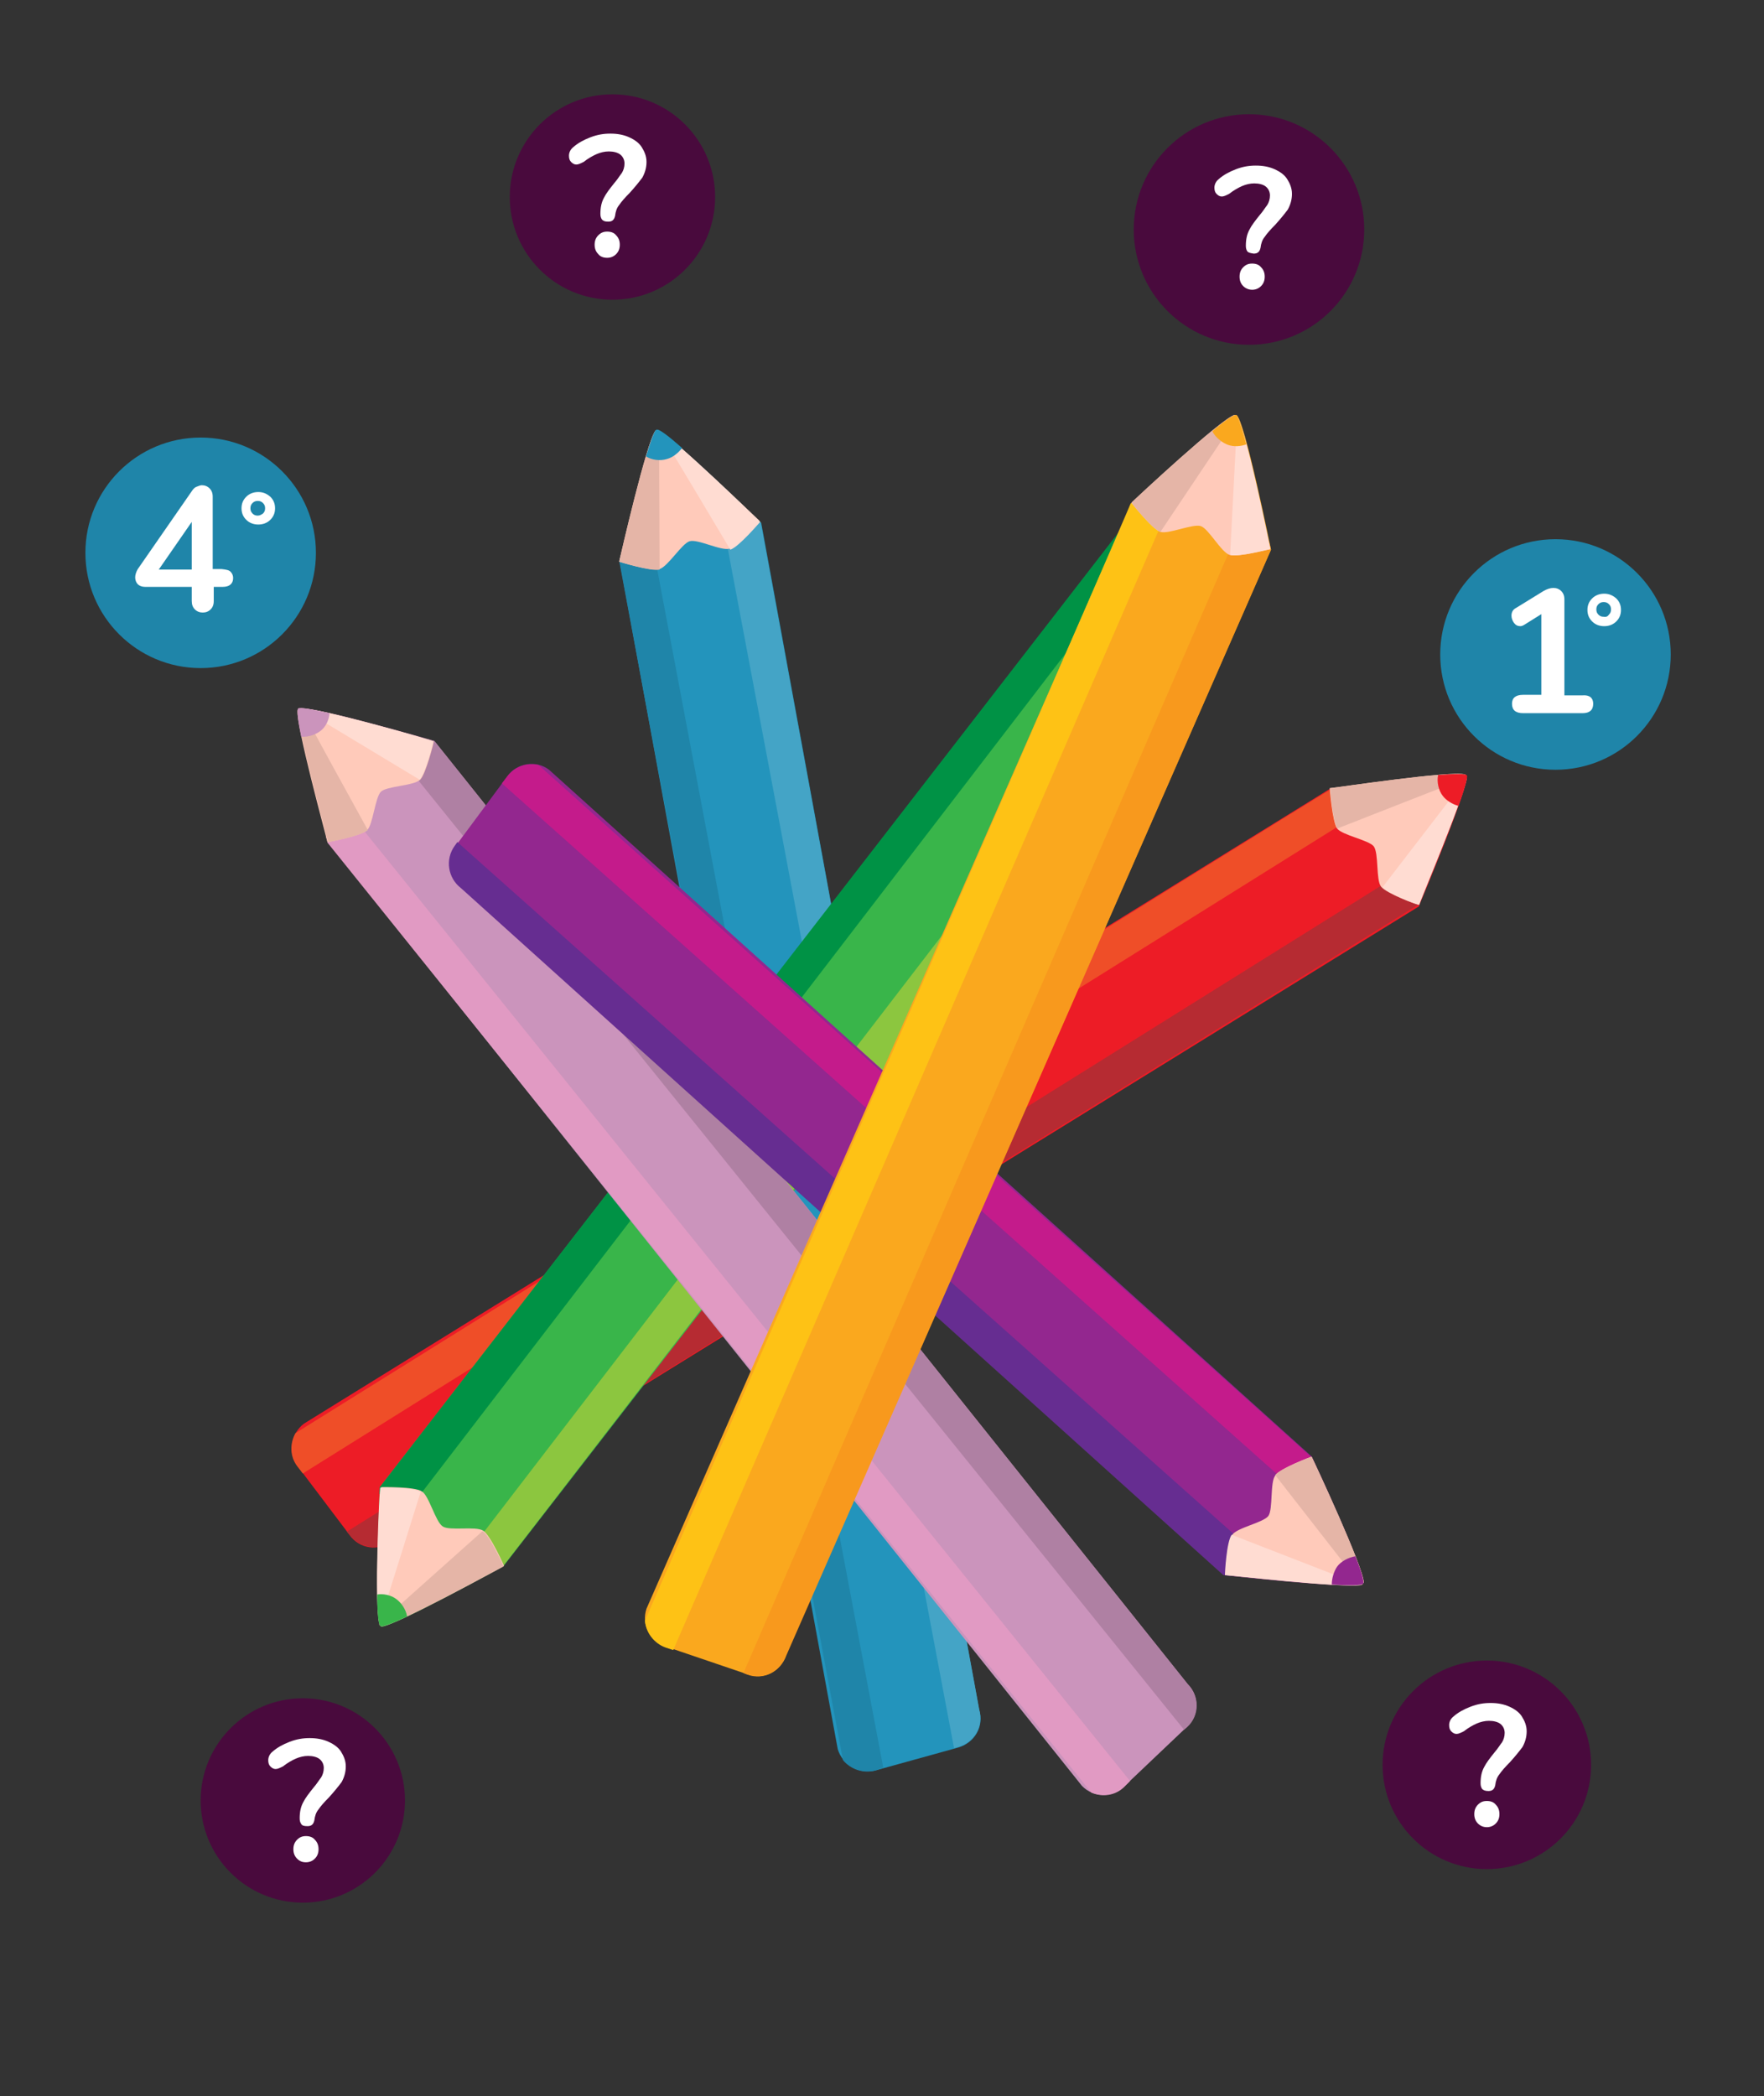 <?xml version="1.0" encoding="utf-8"?>
<!-- Generator: Adobe Illustrator 22.1.0, SVG Export Plug-In . SVG Version: 6.00 Build 0)  -->
<svg version="1.1" id="Layer_1" xmlns="http://www.w3.org/2000/svg" xmlns:xlink="http://www.w3.org/1999/xlink" x="0px" y="0px"
	 viewBox="0 0 336.7 400" style="enable-background:new 0 0 336.7 400;" xml:space="preserve">
<rect x="0" y="0" width="336.7" height="400" fill="#333333" stroke="none"/>
<style type="text/css">
	.st0{fill:#ED1C26;}
	.st1{fill:#B62B32;}
	.st2{fill:#EF4E28;}
	.st3{fill:#FFCABA;}
	.st4{fill:#FFDCD2;}
	.st5{fill:#E5B5A7;}
	.st6{fill:#2394BC;}
	.st7{fill:#44A4C6;}
	.st8{fill:#1F85A9;}
	.st9{fill:#39B54A;}
	.st10{fill:#009245;}
	.st11{fill:#8CC63F;}
	.st12{fill:#CB94BC;}
	.st13{fill:#AF80A3;}
	.st14{fill:#E19AC3;}
	.st15{fill:#490A3D;}
	.st16{fill:#FFFFFF;}
	.st17{fill:#93278F;}
	.st18{fill:#662D91;}
	.st19{fill:#C41B8B;}
	.st20{fill:#FAA81E;}
	.st21{fill:#F8991D;}
	.st22{fill:#FEC215;}
</style>
<g>
	<g>
		<path class="st0" d="M58,271.7l195.9-121.2c0,0,25.1-3.7,26-2.5c0.9,1.3-9.1,25-9.1,25l-196,121.1c-2.6,2-6.2,1.5-8.1-1.2
			l-9.9-13.1C54.9,277.3,55.5,273.6,58,271.7z"/>
		<path class="st1" d="M267.5,166.6L66.2,292.3l0.5,0.6c2,2.6,5.5,3.1,8.1,1.1l195.8-121.3c0,0,0.2-0.5,0.5-1.2L267.5,166.6
			L267.5,166.6z"/>
		<path class="st2" d="M56.4,273.5c-1.1,2-1.1,4.5,0.4,6.4l1,1.3l201.3-125.8l-3.8-5c-0.7,0-1,0.2-1.2,0.2
			C253.9,150.4,56.4,273.5,56.4,273.5z"/>
		<path class="st3" d="M279.9,148.2l-0.3-0.4c-2.6-0.8-24.4,2.5-25.7,2.6l-0.1,0c0,0,0.5,6.4,1.4,7.7c1,1.3,6,2.2,7,3.4
			c1,1.3,0.4,6.4,1.4,7.7c1,1.3,6.7,3.4,7,3.4C270.7,172.8,279.9,151.1,279.9,148.2L279.9,148.2z"/>
		<path class="st4" d="M280,148.4c-0.5,0.6-3,3.9-16.1,20.9c1,1.3,6.7,3.4,7,3.4C270.7,172.8,279.4,152.3,280,148.4z"/>
		<path class="st5" d="M280,148.4l0-0.2l-0.3-0.4c-2.6-0.8-24.4,2.5-25.7,2.6l-0.1,0c0,0,0.4,6.4,1.4,7.7
			C275.9,150,279.4,148.7,280,148.4z"/>
		<path class="st0" d="M275.4,151.9c0.6,0.8,1.8,1.6,3,1.9c1.1-3.1,1.8-5.5,1.6-5.8c-0.2-0.4-2.5-0.3-5.5-0.1
			C274.2,149.2,274.6,150.9,275.4,151.9z"/>
	</g>
	<g>
		<path class="st6" d="M159.9,333.8l-41.6-226.5c0,0,5.6-24.7,7.1-25.1c1.5-0.4,19.9,17.6,19.9,17.6l41.6,226.5c1,3.2-0.9,6.3-4,7.2
			l-15.9,4.4C163.9,338.6,160.8,336.8,159.9,333.8z"/>
		<path class="st7" d="M138.1,100.4l44,233.2l0.8-0.2c3.1-0.9,4.9-4,4-7.2L145.2,99.7c0,0-0.4-0.3-1-1L138.1,100.4L138.1,100.4z"/>
		<path class="st8" d="M160.9,335.9c1.4,1.7,3.8,2.6,6.1,2l1.6-0.5l-44-233.2l-6.1,1.7c-0.2,0.7-0.3,1.1-0.3,1.2
			C118.2,107.1,160.9,335.9,160.9,335.9z"/>
		<path class="st3" d="M125.6,82.1l-0.5,0.1c-1.7,2.2-6.6,23.6-6.9,24.9v0.1c0,0,6.1,1.9,7.7,1.4c1.6-0.5,4.2-4.8,5.7-5.3
			c1.6-0.5,6,1.9,7.7,1.4c1.6-0.5,5.5-5.1,5.7-5.3C145.2,99.7,128.2,83.1,125.6,82.1L125.6,82.1z"/>
		<path class="st4" d="M125.8,82.2c0.4,0.7,2.6,4.2,13.6,22.7c1.6-0.5,5.5-5.1,5.7-5.3C145.2,99.7,129.2,84.1,125.8,82.2z"/>
		<path class="st5" d="M125.8,82.2l-0.2-0.1l-0.5,0.1c-1.7,2.2-6.6,23.6-6.9,24.9v0.1c0,0,6,1.9,7.7,1.5
			C125.8,86.5,125.8,82.7,125.8,82.2z"/>
		<path class="st6" d="M127.3,87.6c1.1-0.3,2.1-1.1,2.9-2.1c-2.5-2.2-4.4-3.7-4.9-3.5c-0.4,0.1-1.1,2.2-2,5.1
			C124.4,87.8,126,88,127.3,87.6z"/>
	</g>
	<g>
		<path class="st9" d="M237.2,116.8L96.1,298.9c0,0-22.1,12.2-23.4,11.5c-1.3-0.9-0.2-26.6-0.2-26.6l141.1-182.1
			c1.7-2.8,5.3-3.5,8-1.7l13.9,8.9C238.1,110.5,238.9,114.1,237.2,116.8z"/>
		<path class="st10" d="M77.7,288.5l144.5-188.3l-0.7-0.4c-2.7-1.7-6.3-1-8,1.8l-141,182.2c0,0-0.1,0.5-0.1,1.3L77.7,288.5
			L77.7,288.5z"/>
		<path class="st11" d="M238.1,114.6c0.3-2.2-0.6-4.6-2.6-5.9l-1.4-0.9L89.5,296.1l5.4,3.4c0.6-0.3,0.9-0.5,1.1-0.6
			C96.1,298.9,238.1,114.6,238.1,114.6z"/>
		<path class="st3" d="M72.5,310l0.4,0.3c2.8-0.2,22-10.8,23.2-11.4l0.1-0.1c0,0-2.6-5.9-4-6.7c-1.4-0.9-6.4,0.1-7.7-0.8
			c-1.4-0.9-2.6-5.9-4-6.7c-1.4-0.9-7.4-0.8-7.7-0.8C72.4,283.8,71.4,307.3,72.5,310L72.5,310z"/>
		<path class="st4" d="M72.4,309.9c0.2-0.8,1.5-4.7,7.9-25.2c-1.4-0.9-7.4-0.8-7.7-0.8C72.4,283.8,71.4,306.1,72.4,309.9z"/>
		<path class="st5" d="M72.4,309.9l0,0.2l0.4,0.3c2.8-0.2,22-10.8,23.2-11.4l0.1-0.1c0,0-2.6-5.9-4-6.7
			C75.5,307,72.8,309.4,72.4,309.9z"/>
		<path class="st9" d="M75.4,305c-0.9-0.6-2.3-0.9-3.4-0.7c0,3.4,0.2,5.7,0.6,6c0.3,0.3,2.5-0.6,5.1-1.8
			C77.5,307.1,76.5,305.7,75.4,305z"/>
	</g>
</g>
<g>
	<path class="st12" d="M206.5,340.8l-143.8-180c0,0-6.7-24.4-5.6-25.5c1.1-1.1,25.8,6.1,25.8,6.1l143.8,180c2.3,2.3,2.2,6-0.2,8.2
		l-11.9,11.3C212.3,343.1,208.7,343.1,206.5,340.8z"/>
	<path class="st13" d="M77,145.4l149,184.7l0.6-0.5c2.4-2.2,2.4-5.9,0.1-8.2L82.9,141.4c0,0-0.5-0.1-1.3-0.4L77,145.4L77,145.4z"/>
	<path class="st14" d="M208.3,342.1c2.1,0.9,4.6,0.6,6.3-1.1l1.1-1.1l-149-184.8l-4.5,4.5c0.2,0.6,0.3,1,0.3,1.2L208.3,342.1z"/>
	<path class="st3" d="M57.2,135.2l-0.4,0.3c-0.4,2.7,5.4,23.9,5.7,25.2l0.1,0c0,0,6.4-1.2,7.5-2.3c1.1-1.1,1.5-6.2,2.6-7.3
		s6.2-1.1,7.5-2.3c1.1-1.1,2.6-7.1,2.6-7.3C82.9,141.4,60.1,134.8,57.2,135.2L57.2,135.2z"/>
	<path class="st4" d="M57.5,135.2c0.7,0.4,4.2,2.5,22.6,13.6c1.1-1.1,2.6-7.1,2.6-7.3C82.9,141.4,61.4,135.2,57.5,135.2z"/>
	<path class="st5" d="M57.5,135.2l-0.2,0l-0.4,0.3c-0.4,2.7,5.4,23.9,5.7,25.2l0.1,0c0,0,6.2-1.1,7.5-2.3
		C59.5,139,57.8,135.7,57.5,135.2z"/>
	<path class="st12" d="M61.4,139.3c0.8-0.7,1.4-1.9,1.5-3.2c-3.3-0.7-5.6-1.2-6-0.9c-0.3,0.3,0,2.6,0.6,5.4
		C59,140.7,60.5,140.1,61.4,139.3z"/>
</g>
<g>
	<circle class="st15" cx="238.4" cy="43.8" r="22"/>
</g>
<g>
	<g>
		<circle class="st8" cx="38.3" cy="105.5" r="22"/>
	</g>
	<g>
		<path class="st16" d="M44,109.1c0.3,0.3,0.5,0.7,0.5,1.2c0,1.1-0.7,1.7-2,1.7h-1.7v2.7c0,0.7-0.2,1.2-0.6,1.6
			c-0.4,0.4-0.9,0.6-1.5,0.6s-1.1-0.2-1.5-0.6c-0.4-0.4-0.6-0.9-0.6-1.6V112h-8.9c-0.6,0-1.1-0.2-1.4-0.5s-0.5-0.8-0.5-1.3
			s0.2-1.1,0.5-1.6l10.4-15c0.2-0.3,0.5-0.6,0.8-0.7s0.7-0.3,1-0.3c0.6,0,1.1,0.2,1.5,0.6s0.6,0.9,0.6,1.6v13.8h1.7
			C43.2,108.7,43.7,108.8,44,109.1z M30.3,108.7h6.3v-9.1L30.3,108.7z"/>
		<path class="st16" d="M47,99.2c-0.6-0.6-0.9-1.3-0.9-2.2c0-0.9,0.3-1.6,0.9-2.2s1.4-0.9,2.3-0.9s1.6,0.3,2.3,0.9
			c0.6,0.6,0.9,1.3,0.9,2.2c0,0.9-0.3,1.6-0.9,2.2s-1.4,0.9-2.3,0.9S47.6,99.8,47,99.2z M50.2,98c0.3-0.3,0.4-0.6,0.4-1
			s-0.1-0.7-0.4-1s-0.6-0.4-1-0.4s-0.7,0.1-1,0.4s-0.4,0.6-0.4,1s0.1,0.7,0.4,1s0.6,0.4,1,0.4S49.9,98.2,50.2,98z"/>
	</g>
</g>
<g>
	<circle class="st8" cx="296.9" cy="124.9" r="22"/>
</g>
<g>
	<path class="st16" d="M304.1,134.3c0,1.2-0.7,1.8-2,1.8h-11.4c-1.4,0-2.1-0.6-2.1-1.8c0-1.1,0.7-1.7,2.1-1.7h3.5v-15.4l-3.2,2
		c-0.3,0.2-0.6,0.3-0.8,0.3c-0.5,0-0.9-0.2-1.2-0.6c-0.3-0.4-0.5-0.9-0.5-1.4c0-0.7,0.3-1.2,0.9-1.5l5.2-3.2
		c0.7-0.4,1.3-0.6,1.9-0.6s1.1,0.2,1.5,0.6s0.6,0.9,0.6,1.6v18.3h3.5C303.4,132.6,304.1,133.2,304.1,134.3z"/>
	<path class="st16" d="M303.9,118.6c-0.6-0.6-0.9-1.3-0.9-2.2s0.3-1.6,0.9-2.2c0.6-0.6,1.4-0.9,2.3-0.9s1.6,0.3,2.3,0.9
		c0.6,0.6,0.9,1.3,0.9,2.2s-0.3,1.6-0.9,2.2c-0.6,0.6-1.4,0.9-2.3,0.9S304.5,119.2,303.9,118.6z M307.1,117.3c0.3-0.3,0.4-0.6,0.4-1
		s-0.1-0.7-0.4-1c-0.3-0.3-0.6-0.4-1-0.4s-0.7,0.1-1,0.4s-0.4,0.6-0.4,1s0.1,0.7,0.4,1c0.3,0.3,0.6,0.4,1,0.4
		C306.6,117.8,306.9,117.6,307.1,117.3z"/>
</g>
<g>
	<circle class="st15" cx="57.8" cy="343.6" r="19.5"/>
</g>
<g>
	<circle class="st15" cx="283.8" cy="336.8" r="19.9"/>
</g>
<g>
	<path class="st16" d="M238.1,48c-0.2-0.3-0.3-0.6-0.3-1.1c0-1.2,0.2-2.2,0.7-3.1c0.4-0.8,1.1-1.7,1.9-2.7c0.7-0.8,1.1-1.5,1.5-2
		c0.3-0.5,0.5-1.1,0.5-1.8s-0.3-1.3-0.8-1.7s-1.3-0.6-2.2-0.6c-0.8,0-1.6,0.2-2.3,0.5s-1.6,0.8-2.5,1.5c-0.6,0.3-1,0.5-1.4,0.5
		s-0.7-0.2-1-0.5s-0.4-0.7-0.4-1.2c0-0.6,0.3-1.2,0.8-1.6c0.9-0.8,2-1.4,3.3-1.9s2.5-0.7,3.8-0.7s2.5,0.2,3.6,0.7s1.9,1.1,2.4,1.9
		s0.9,1.7,0.9,2.8s-0.3,2.1-0.8,3c-0.6,0.8-1.4,1.8-2.4,2.9c-0.9,0.9-1.6,1.7-2,2.3c-0.5,0.6-0.7,1.3-0.8,2.1
		c-0.1,0.4-0.2,0.6-0.4,0.8s-0.5,0.3-0.9,0.3C238.6,48.3,238.3,48.2,238.1,48z M237.3,54.6c-0.5-0.5-0.7-1.1-0.7-1.8
		s0.2-1.3,0.7-1.8s1-0.7,1.7-0.7s1.3,0.2,1.7,0.7c0.5,0.5,0.7,1.1,0.7,1.8s-0.2,1.3-0.7,1.8s-1.1,0.7-1.7,0.7
		C238.3,55.3,237.7,55,237.3,54.6z"/>
</g>
<g>
	<path class="st16" d="M57.5,348.1c-0.2-0.3-0.3-0.6-0.3-1.1c0-1.2,0.2-2.2,0.7-3.1c0.4-0.8,1.1-1.7,1.9-2.7c0.7-0.8,1.1-1.5,1.5-2
		c0.3-0.5,0.5-1.1,0.5-1.8c0-0.7-0.3-1.3-0.8-1.7s-1.3-0.6-2.2-0.6c-0.8,0-1.6,0.2-2.3,0.5s-1.6,0.8-2.5,1.5c-0.6,0.3-1,0.5-1.4,0.5
		s-0.7-0.2-1-0.5s-0.4-0.7-0.4-1.2c0-0.6,0.3-1.2,0.8-1.6c0.9-0.8,2-1.4,3.3-1.9s2.5-0.7,3.8-0.7s2.5,0.2,3.6,0.7s1.9,1.1,2.4,1.9
		s0.9,1.7,0.9,2.8c0,1.1-0.3,2.1-0.8,3c-0.6,0.8-1.4,1.8-2.4,2.9c-0.9,0.9-1.6,1.7-2,2.3c-0.5,0.6-0.7,1.3-0.8,2.1
		c-0.1,0.4-0.2,0.6-0.4,0.8c-0.2,0.2-0.5,0.3-0.9,0.3C58,348.5,57.7,348.4,57.5,348.1z M56.7,354.7c-0.5-0.5-0.7-1.1-0.7-1.8
		s0.2-1.3,0.7-1.8s1-0.7,1.7-0.7s1.3,0.2,1.7,0.7c0.5,0.5,0.7,1.1,0.7,1.8s-0.2,1.3-0.7,1.8s-1.1,0.7-1.7,0.7
		C57.7,355.4,57.2,355.2,56.7,354.7z"/>
</g>
<g>
	<path class="st16" d="M282.9,341.4c-0.2-0.3-0.3-0.6-0.3-1.1c0-1.2,0.2-2.2,0.7-3.1c0.4-0.8,1.1-1.7,1.9-2.7c0.7-0.8,1.1-1.5,1.5-2
		c0.3-0.5,0.5-1.1,0.5-1.8c0-0.7-0.3-1.3-0.8-1.7s-1.3-0.6-2.2-0.6c-0.8,0-1.6,0.2-2.3,0.5c-0.7,0.3-1.6,0.8-2.5,1.5
		c-0.6,0.3-1,0.5-1.4,0.5s-0.7-0.2-1-0.5c-0.3-0.3-0.4-0.7-0.4-1.2c0-0.6,0.3-1.2,0.8-1.6c0.9-0.8,2-1.4,3.3-1.9s2.5-0.7,3.8-0.7
		s2.5,0.2,3.6,0.7s1.9,1.1,2.4,1.9s0.9,1.7,0.9,2.8c0,1.1-0.3,2.1-0.8,3c-0.6,0.8-1.4,1.8-2.4,2.9c-0.9,0.9-1.6,1.7-2,2.3
		c-0.5,0.6-0.7,1.3-0.8,2.1c-0.1,0.4-0.2,0.6-0.4,0.8c-0.2,0.2-0.5,0.3-0.9,0.3C283.4,341.8,283.1,341.6,282.9,341.4z M282.1,348
		c-0.5-0.5-0.7-1.1-0.7-1.8s0.2-1.3,0.7-1.8s1-0.7,1.7-0.7s1.3,0.2,1.7,0.7c0.5,0.5,0.7,1.1,0.7,1.8s-0.2,1.3-0.7,1.8
		s-1.1,0.7-1.7,0.7C283.2,348.7,282.6,348.5,282.1,348z"/>
</g>
<g>
	<path class="st17" d="M104.8,146.9L250.4,278c0,0,10.7,22.9,9.8,24.2c-0.9,1.3-26.5-1.6-26.5-1.6L88.2,169.5
		c-2.7-1.9-3.2-5.5-1.2-8.1l9.8-13.2C98.6,145.6,102.3,145,104.8,146.9z"/>
	<path class="st18" d="M238.8,295.7l-151.5-135l-0.5,0.7c-1.9,2.6-1.3,6.2,1.2,8.1l145.5,131.1c0,0,0.5,0,1.4,0.2L238.8,295.7
		L238.8,295.7z"/>
	<path class="st19" d="M102.8,146c-2.2-0.5-4.6,0.3-6,2.2l-1,1.3l151.4,134.9l3.7-5.1c-0.3-0.6-0.4-1-0.5-1.1
		C250.4,278.1,102.8,146,102.8,146z"/>
	<path class="st3" d="M260,302.4l0.3-0.4c0-2.8-9.3-22.7-9.9-23.9l-0.1-0.1c0,0-6,2.2-6.9,3.6c-1,1.3-0.4,6.4-1.3,7.7
		c-1,1.3-5.9,2.2-6.9,3.6c-1,1.3-1.3,7.4-1.3,7.7C233.7,300.5,257.2,303.2,260,302.4L260,302.4z"/>
	<path class="st4" d="M259.8,302.5c-0.8-0.3-4.6-1.8-24.7-9.6c-1,1.3-1.3,7.4-1.3,7.7C233.7,300.5,256,303.1,259.8,302.5z"/>
	<path class="st5" d="M259.8,302.5l0.2-0.1l0.3-0.4c0-2.8-9.3-22.7-9.9-23.9l-0.1-0.1c0,0-5.9,2.2-6.9,3.5
		C257.1,299.1,259.4,302,259.8,302.5z"/>
	<path class="st17" d="M255.2,299c-0.6,0.9-1,2.2-1,3.4c3.4,0.2,5.7,0.2,6-0.2c0.2-0.4-0.4-2.5-1.5-5.2
		C257.4,297.2,255.9,298,255.2,299z"/>
</g>
<g>
	<g>
		<circle class="st15" cx="116.9" cy="37.6" r="19.6"/>
	</g>
	<g>
		<path class="st16" d="M114.9,41.9c-0.2-0.3-0.3-0.6-0.3-1.1c0-1.2,0.2-2.2,0.7-3.1c0.4-0.8,1.1-1.7,1.9-2.7c0.7-0.8,1.1-1.5,1.5-2
			c0.3-0.5,0.5-1.1,0.5-1.8c0-0.7-0.3-1.3-0.8-1.7c-0.5-0.4-1.3-0.6-2.2-0.6c-0.8,0-1.6,0.2-2.3,0.5c-0.7,0.3-1.6,0.8-2.5,1.5
			c-0.6,0.3-1,0.5-1.4,0.5s-0.7-0.2-1-0.5c-0.3-0.3-0.4-0.7-0.4-1.2c0-0.6,0.3-1.2,0.8-1.6c0.9-0.8,2-1.4,3.3-1.9
			c1.3-0.5,2.5-0.7,3.8-0.7c1.3,0,2.5,0.2,3.6,0.7s1.9,1.1,2.4,1.9s0.9,1.7,0.9,2.8c0,1.1-0.3,2.1-0.8,3c-0.6,0.8-1.4,1.8-2.4,2.9
			c-0.9,0.9-1.6,1.7-2,2.3c-0.5,0.6-0.7,1.3-0.8,2.1c-0.1,0.4-0.2,0.6-0.4,0.8c-0.2,0.2-0.5,0.3-0.9,0.3
			C115.5,42.3,115.2,42.2,114.9,41.9z M114.2,48.5c-0.5-0.5-0.7-1.1-0.7-1.8s0.2-1.3,0.7-1.8s1-0.7,1.7-0.7c0.7,0,1.3,0.2,1.7,0.7
			c0.5,0.5,0.7,1.1,0.7,1.8s-0.2,1.3-0.7,1.8s-1.1,0.7-1.7,0.7C115.2,49.2,114.6,49,114.2,48.5z"/>
	</g>
</g>
<g>
	<path class="st20" d="M123.4,307L216,96c0,0,18.5-17.3,20-16.8c1.5,0.5,6.6,25.7,6.6,25.7L150,315.9c-1,3.1-4.3,4.8-7.4,3.6
		l-15.6-5.3C124,313.3,122.4,310,123.4,307z"/>
	<path class="st21" d="M236.2,101.6l-94.3,217.7l0.8,0.3c3.1,1.1,6.3-0.6,7.4-3.7l92.5-211c0,0-0.1-0.5-0.3-1.3L236.2,101.6
		L236.2,101.6z"/>
	<path class="st22" d="M123.1,309.3c0.2,2.2,1.7,4.3,3.9,5.1l1.5,0.5l94.4-217.7l-6.1-2c-0.5,0.5-0.8,0.8-1,0.9
		C216,96,123.1,309.3,123.1,309.3z"/>
	<path class="st3" d="M236.1,79.4l-0.5-0.2C233,80,216.9,95,216,95.9V96c0,0,4,5.1,5.5,5.5c1.5,0.5,6.2-1.6,7.7-1.1
		c1.5,0.5,3.9,5,5.5,5.5c1.5,0.5,7.5-1.1,7.7-1.1C242.5,104.9,237.8,81.8,236.1,79.4L236.1,79.4z"/>
	<path class="st4" d="M236.2,79.6c-0.1,0.8-0.3,5-1.4,26.3c1.5,0.5,7.5-1.1,7.7-1.1C242.5,104.9,238.1,83,236.2,79.6z"/>
	<path class="st5" d="M236.2,79.6l-0.1-0.2l-0.5-0.2C233,80,216.9,95,216,95.9V96c0,0,3.9,5,5.5,5.5C233.8,83.1,235.9,80,236.2,79.6
		z"/>
	<path class="st20" d="M234.4,84.9c1.1,0.4,2.4,0.3,3.5-0.1c-0.9-3.3-1.6-5.5-2-5.6c-0.4-0.1-2.2,1.1-4.5,3.1
		C232,83.5,233.3,84.5,234.4,84.9z"/>
</g>
</svg>
